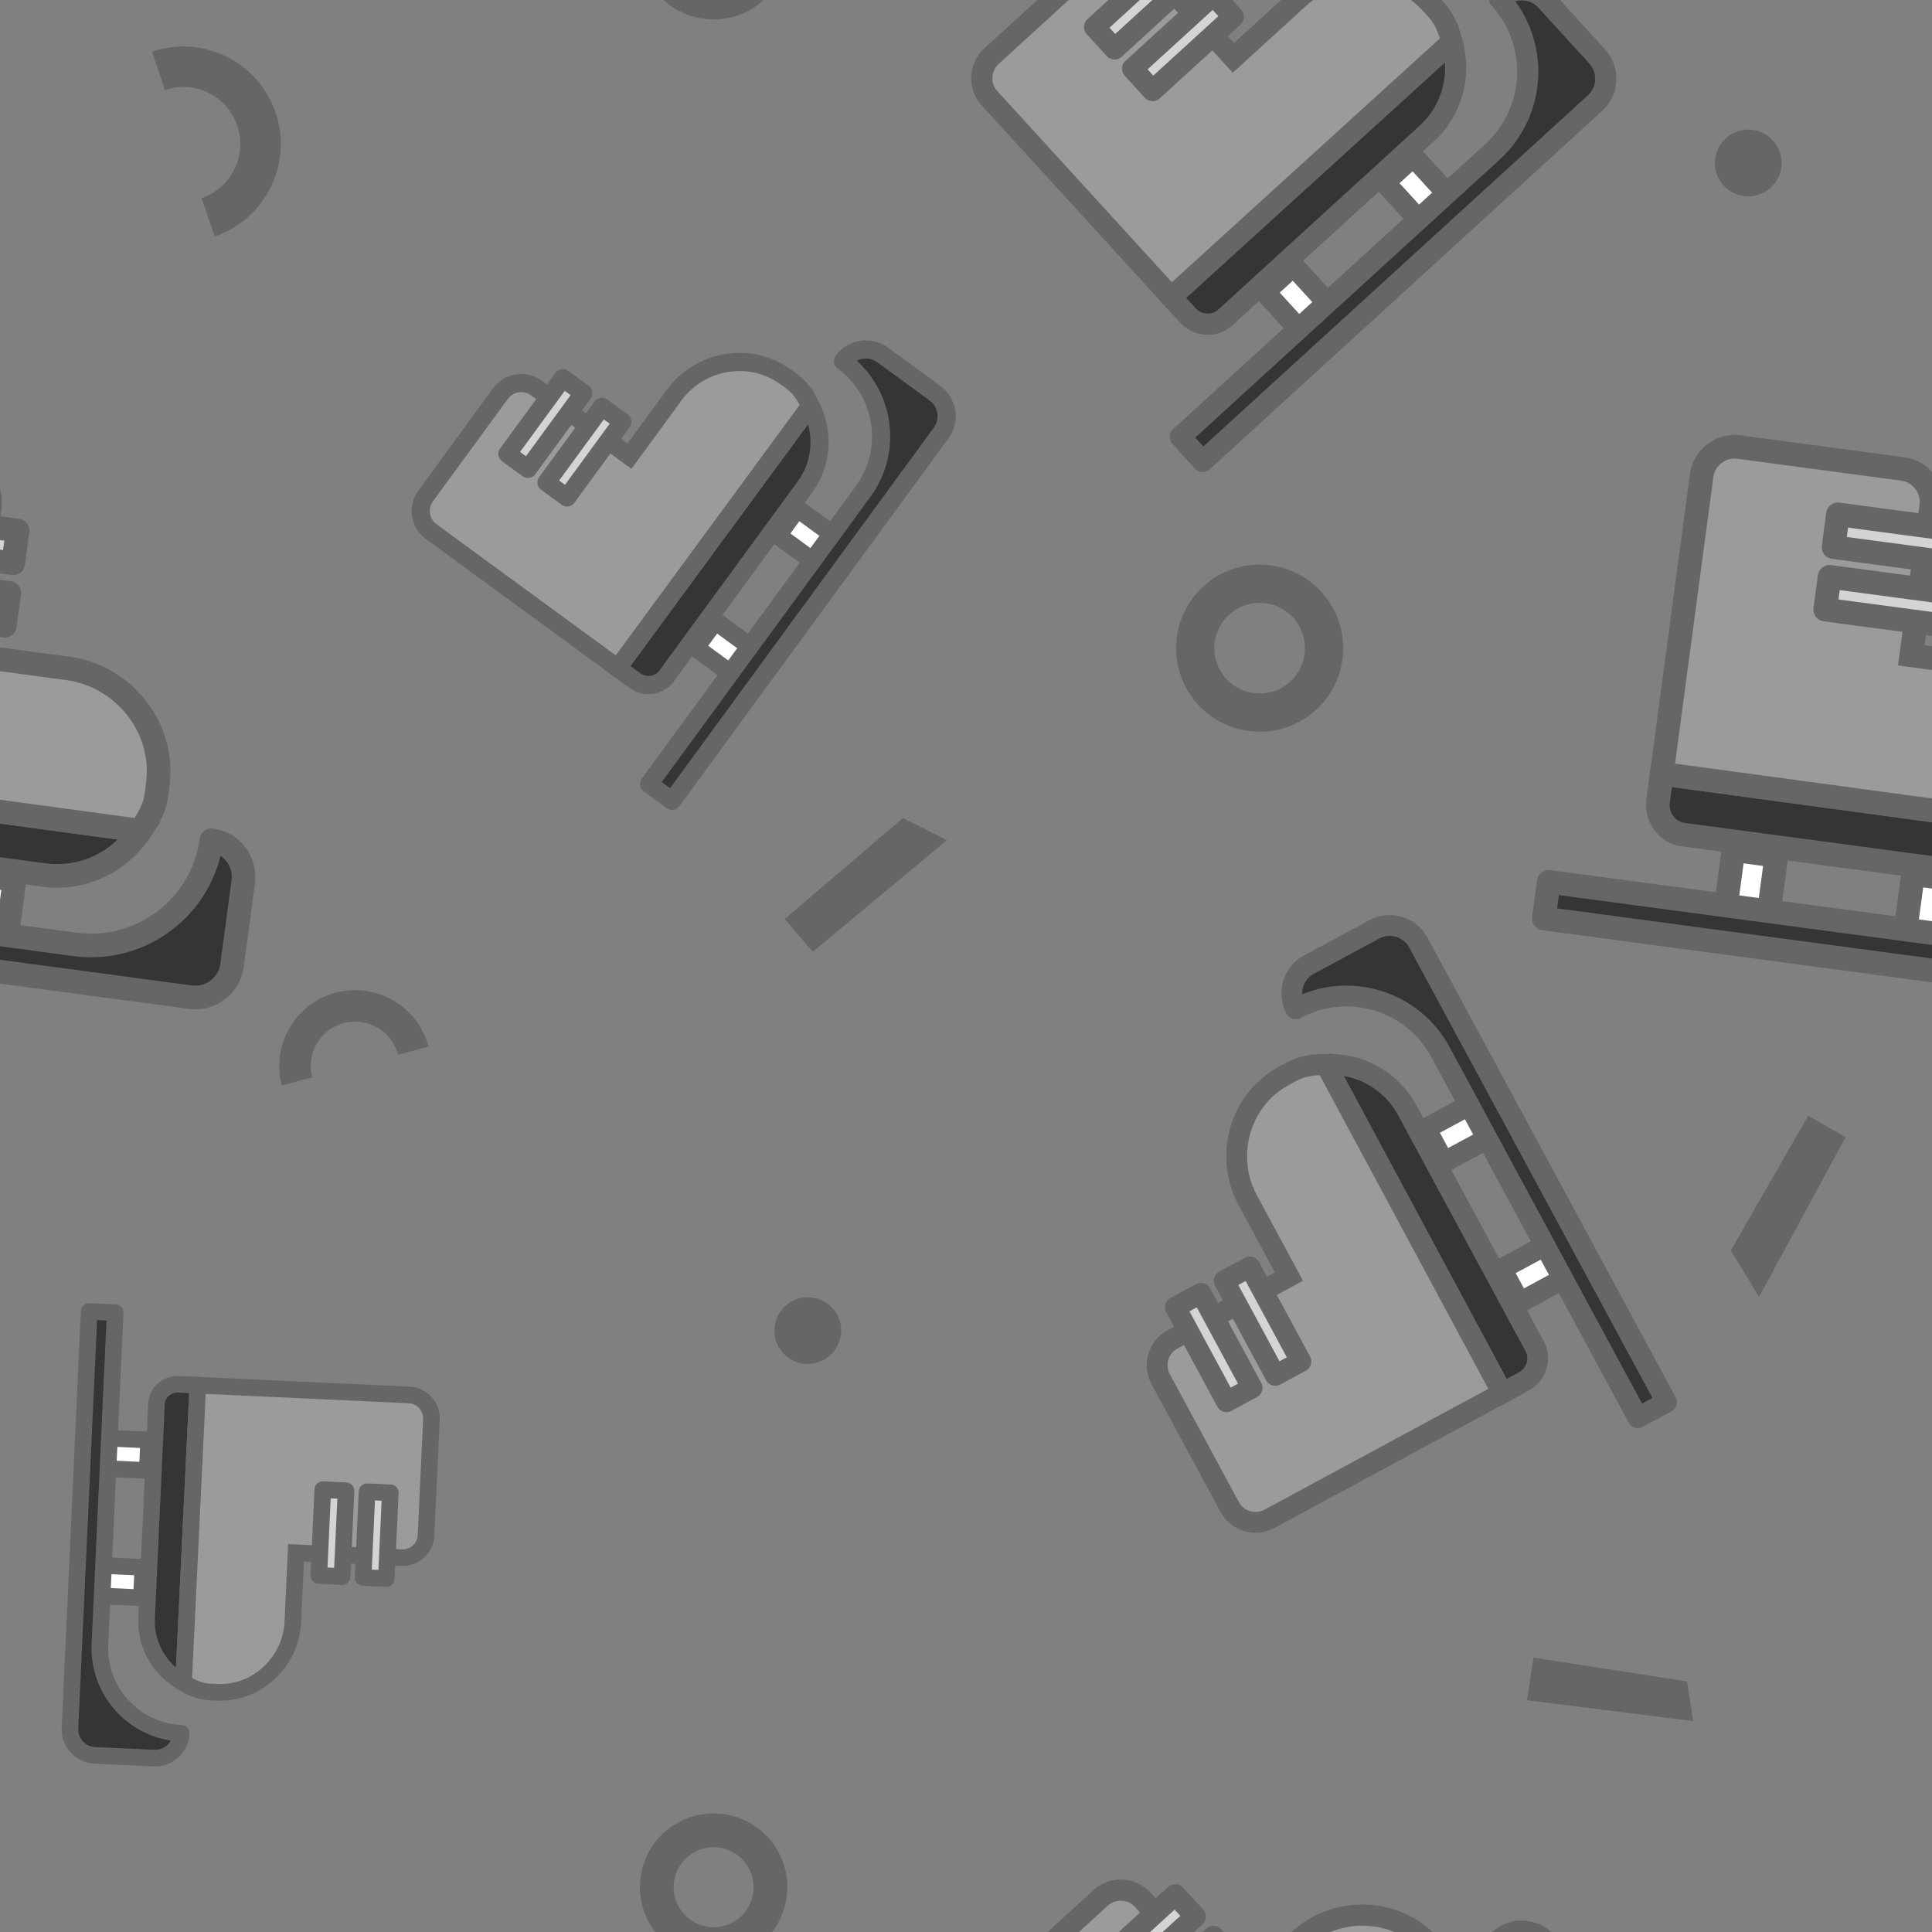 <?xml version="1.0" encoding="utf-8"?><svg xmlns="http://www.w3.org/2000/svg" xmlns:xlink="http://www.w3.org/1999/xlink" width="107" height="107" preserveAspectRatio="xMidYMid" viewBox="0 0 107 107" style="display:block;background-repeat-y:initial;background-repeat-x:initial;animation-play-state:paused" ><rect x="0" y="0" width="107" height="107" fill="#808080" stroke="none"/><g transform="scale(0.42)" data-fill="c2" style="transform:matrix(0.42, 0, 0, 0.42, 0, 0);fill:rgb(102, 102, 102);animation-play-state:paused" ><defs style="animation-play-state:paused" ><g id="id-0.25672383407244137" data-fill="c2" style="fill:rgb(102, 102, 102);animation-play-state:paused" ><g data-fill="c2" style="fill:rgb(102, 102, 102);animation-play-state:paused" ><path d="M22.4,64.6c0,2.1,1.7,3.8,3.7,3.8h9.2h16.6 h12.9c5,0,9.3-2.9,11.4-7.2l-53.8-0.1V64.6z" data-fill="c1" data-stroke="c2" style="stroke-width:3px;stroke-miterlimit:10;stroke:rgb(102, 102, 102);fill:rgb(53, 53, 53);animation-play-state:paused" ></path>
<path d="M64.3,42H51.8V22.9c0-2.3-1.9-4.2-4.2-4.2h-21 c-2.3,0-4.2,1.9-4.2,4.2v38.2l53.8,0.1c1.3-2.7,1.5-3.5,1.4-6.3C77.5,47.7,71.4,42,64.3,42z" data-fill="c3" data-stroke="c2" style="stroke-width:3px;stroke-miterlimit:10;stroke:rgb(102, 102, 102);fill:rgb(155, 155, 155);animation-play-state:paused" ></path>
<rect x="40.2" y="25.5" width="15.5" height="4.2" data-fill="c4" data-stroke="c2" style="stroke-width:3px;stroke-miterlimit:10;stroke-linejoin:round;stroke-linecap:round;stroke:rgb(102, 102, 102);fill:rgb(212, 212, 212);animation-play-state:paused" ></rect>
<rect x="40.2" y="33.5" width="15.5" height="4.2" data-fill="c4" data-stroke="c2" style="stroke-width:3px;stroke-miterlimit:10;stroke-linejoin:round;stroke-linecap:round;stroke:rgb(102, 102, 102);fill:rgb(212, 212, 212);animation-play-state:paused" ></rect></g>
<g data-fill="c2" style="fill:rgb(102, 102, 102);animation-play-state:paused" ><rect x="32.7" y="69.5" width="5.5" height="7.6" data-fill="c5" data-stroke="c2" style="stroke-width:3px;stroke-miterlimit:10;stroke:rgb(102, 102, 102);fill:rgb(255, 255, 255);animation-play-state:paused" ></rect>
<rect x="55.7" y="69.5" width="5.5" height="7.6" data-fill="c5" data-stroke="c2" style="stroke-width:3px;stroke-miterlimit:10;stroke:rgb(102, 102, 102);fill:rgb(255, 255, 255);animation-play-state:paused" ></rect>
<path d=" M85.3,61.2L85.3,61.2c0,8.5-6.9,15.4-15.4,15.4H10v4.7h75.3h0c2.6,0,4.7-2.1,4.7-4.7v0V65.9C90,63.3,87.9,61.2,85.3,61.2L85.3,61.2 z" data-fill="c6" data-stroke="c2" style="stroke-width:3px;stroke-miterlimit:10;stroke-linejoin:round;stroke-linecap:round;stroke:rgb(102, 102, 102);fill:rgb(53, 53, 53);animation-play-state:paused" ></path></g>
</g></defs>


































<g data-idx="0" data-dup="" dx="-128" dy="-128" style="transform-origin:-43.697px -33.235px;animation-timing-function:linear;animation-play-state:paused;animation-name:static-56c65322-d7c0-44de-83e5-00318cff6136;animation-iteration-count:infinite;animation-fill-mode:forwards;animation-duration:20s" ><g transform="translate(-128,-128)" style="transform:matrix(1, 0, 0, 1, -128, -128);animation-play-state:paused" ><polygon fill="#B3B4B4" points="95.261,98.953 73.345,96.2 74.22,90.577 94.461,93.724 " data-fill="c7" style="fill:rgb(102, 102, 102);animation-play-state:paused" ></polygon></g></g>
<g data-idx="0" data-dup="" dx="128" dy="-128" style="transform-origin:212.303px -33.235px;animation-timing-function:linear;animation-play-state:paused;animation-name:static-56c65322-d7c0-44de-83e5-00318cff6136;animation-iteration-count:infinite;animation-fill-mode:forwards;animation-duration:20s" ><g transform="translate(128,-128)" style="transform:matrix(1, 0, 0, 1, 128, -128);animation-play-state:paused" ><polygon fill="#B3B4B4" points="95.261,98.953 73.345,96.2 74.22,90.577 94.461,93.724 " data-fill="c7" style="fill:rgb(102, 102, 102);animation-play-state:paused" ></polygon></g></g>
<g data-idx="1" data-dup="" dx="-128" dy="-128" style="transform-origin:-89.899px 85.472px;animation-timing-function:linear;animation-play-state:paused;animation-name:static-56c65322-d7c0-44de-83e5-00318cff6136;animation-iteration-count:infinite;animation-fill-mode:forwards;animation-duration:20s" ><g transform="translate(-128,-128)" style="transform:matrix(1, 0, 0, 1, -128, -128);animation-play-state:paused" ><path fill="#B3B4B4" d="M38.105,224.49c-0.05,0-0.099,0-0.149-0.001c-2.943-0.039-5.694-1.221-7.748-3.33
	c-4.239-4.352-4.147-11.342,0.205-15.581c2.108-2.054,4.884-3.157,7.833-3.124c2.943,0.039,5.694,1.222,7.748,3.33
	c4.239,4.352,4.147,11.342-0.205,15.58C43.716,223.383,40.992,224.49,38.105,224.49z M38.098,207.494
	c-1.567,0-3.044,0.6-4.169,1.695c-2.361,2.3-2.411,6.092-0.111,8.453c1.114,1.144,2.607,1.785,4.204,1.806
	c1.609,0.014,3.106-0.581,4.25-1.695c2.361-2.3,2.411-6.092,0.112-8.453l0,0c-1.114-1.144-2.607-1.785-4.204-1.806
	C38.152,207.494,38.125,207.494,38.098,207.494z" data-fill="c7" style="fill:rgb(102, 102, 102);animation-play-state:paused" ></path></g></g>
<g data-idx="1" data-dup="" dx="128" dy="-128" style="transform-origin:166.101px 85.472px;animation-timing-function:linear;animation-play-state:paused;animation-name:static-56c65322-d7c0-44de-83e5-00318cff6136;animation-iteration-count:infinite;animation-fill-mode:forwards;animation-duration:20s" ><g transform="translate(128,-128)" style="transform:matrix(1, 0, 0, 1, 128, -128);animation-play-state:paused" ><path fill="#B3B4B4" d="M38.105,224.49c-0.05,0-0.099,0-0.149-0.001c-2.943-0.039-5.694-1.221-7.748-3.33
	c-4.239-4.352-4.147-11.342,0.205-15.581c2.108-2.054,4.884-3.157,7.833-3.124c2.943,0.039,5.694,1.222,7.748,3.33
	c4.239,4.352,4.147,11.342-0.205,15.58C43.716,223.383,40.992,224.49,38.105,224.49z M38.098,207.494
	c-1.567,0-3.044,0.6-4.169,1.695c-2.361,2.3-2.411,6.092-0.111,8.453c1.114,1.144,2.607,1.785,4.204,1.806
	c1.609,0.014,3.106-0.581,4.25-1.695c2.361-2.3,2.411-6.092,0.112-8.453l0,0c-1.114-1.144-2.607-1.785-4.204-1.806
	C38.152,207.494,38.125,207.494,38.098,207.494z" data-fill="c7" style="fill:rgb(102, 102, 102);animation-play-state:paused" ></path></g></g>
<g data-idx="2" data-dup="" dx="-128" dy="-128" style="transform-origin:106.49px -80.499px;animation-timing-function:linear;animation-play-state:paused;animation-name:static-56c65322-d7c0-44de-83e5-00318cff6136;animation-iteration-count:infinite;animation-fill-mode:forwards;animation-duration:20s" ><g transform="translate(-128,-128)" style="transform:matrix(1, 0, 0, 1, -128, -128);animation-play-state:paused" ><ellipse transform="matrix(0.725 -0.689 0.689 0.725 31.783 174.591)" fill="#B3B4B4" cx="234.5" cy="47.5" rx="4.4" ry="4.4" data-fill="c7" style="transform:matrix(0.725, -0.689, 0.689, 0.725, 31.783, 174.591);fill:rgb(102, 102, 102);animation-play-state:paused" ></ellipse></g></g>
<g data-idx="2" data-dup="" dx="128" dy="-128" style="transform-origin:362.49px -80.499px;animation-timing-function:linear;animation-play-state:paused;animation-name:static-56c65322-d7c0-44de-83e5-00318cff6136;animation-iteration-count:infinite;animation-fill-mode:forwards;animation-duration:20s" ><g transform="translate(128,-128)" style="transform:matrix(1, 0, 0, 1, 128, -128);animation-play-state:paused" ><ellipse transform="matrix(0.725 -0.689 0.689 0.725 31.783 174.591)" fill="#B3B4B4" cx="234.5" cy="47.5" rx="4.4" ry="4.4" data-fill="c7" style="transform:matrix(0.725, -0.689, 0.689, 0.725, 31.783, 174.591);fill:rgb(102, 102, 102);animation-play-state:paused" ></ellipse></g></g>
<g data-idx="3" data-dup="" dx="-128" dy="-128" style="transform-origin:28.533px 18.653px;animation-timing-function:linear;animation-play-state:paused;animation-name:static-56c65322-d7c0-44de-83e5-00318cff6136;animation-iteration-count:infinite;animation-fill-mode:forwards;animation-duration:20s" ><g transform="translate(-128,-128)" style="transform:matrix(1, 0, 0, 1, -128, -128);animation-play-state:paused" ><path fill="#B3B4B4" d="M156.299,159.176l-1.714-5.053c3.929-1.333,6.042-5.614,4.709-9.543c-0.645-1.903-1.994-3.442-3.796-4.331
	c-1.803-0.89-3.844-1.024-5.747-0.378l-1.714-5.053c3.254-1.103,6.741-0.874,9.822,0.646c3.08,1.52,5.385,4.149,6.488,7.402
	C166.625,149.582,163.015,156.898,156.299,159.176z" data-fill="c7" style="fill:rgb(102, 102, 102);animation-play-state:paused" ></path></g></g>
<g data-idx="3" data-dup="" dx="128" dy="-128" style="transform-origin:284.533px 18.653px;animation-timing-function:linear;animation-play-state:paused;animation-name:static-56c65322-d7c0-44de-83e5-00318cff6136;animation-iteration-count:infinite;animation-fill-mode:forwards;animation-duration:20s" ><g transform="translate(128,-128)" style="transform:matrix(1, 0, 0, 1, 128, -128);animation-play-state:paused" ><path fill="#B3B4B4" d="M156.299,159.176l-1.714-5.053c3.929-1.333,6.042-5.614,4.709-9.543c-0.645-1.903-1.994-3.442-3.796-4.331
	c-1.803-0.89-3.844-1.024-5.747-0.378l-1.714-5.053c3.254-1.103,6.741-0.874,9.822,0.646c3.08,1.52,5.385,4.149,6.488,7.402
	C166.625,149.582,163.015,156.898,156.299,159.176z" data-fill="c7" style="fill:rgb(102, 102, 102);animation-play-state:paused" ></path></g></g>
<g data-idx="4" data-dup="" dx="-128" dy="-128" style="transform-origin:-25.506px 21.495px;animation-timing-function:linear;animation-play-state:paused;animation-name:static-56c65322-d7c0-44de-83e5-00318cff6136;animation-iteration-count:infinite;animation-fill-mode:forwards;animation-duration:20s" ><g transform="translate(-128,-128)" style="transform:matrix(1, 0, 0, 1, -128, -128);animation-play-state:paused" ><ellipse transform="matrix(0.725 -0.689 0.689 0.725 -74.784 111.724)" fill="#B3B4B4" cx="102.5" cy="149.5" rx="4.4" ry="4.4" data-fill="c7" style="transform:matrix(0.725, -0.689, 0.689, 0.725, -74.784, 111.724);fill:rgb(102, 102, 102);animation-play-state:paused" ></ellipse></g></g>
<g data-idx="4" data-dup="" dx="128" dy="-128" style="transform-origin:230.494px 21.495px;animation-timing-function:linear;animation-play-state:paused;animation-name:static-56c65322-d7c0-44de-83e5-00318cff6136;animation-iteration-count:infinite;animation-fill-mode:forwards;animation-duration:20s" ><g transform="translate(128,-128)" style="transform:matrix(1, 0, 0, 1, 128, -128);animation-play-state:paused" ><ellipse transform="matrix(0.725 -0.689 0.689 0.725 -74.784 111.724)" fill="#B3B4B4" cx="102.5" cy="149.5" rx="4.4" ry="4.4" data-fill="c7" style="transform:matrix(0.725, -0.689, 0.689, 0.725, -74.784, 111.724);fill:rgb(102, 102, 102);animation-play-state:paused" ></ellipse></g></g>
<g data-idx="5" data-dup="" dx="-128" dy="-128" style="transform-origin:114.171px 116.691px;animation-timing-function:linear;animation-play-state:paused;animation-name:static-56c65322-d7c0-44de-83e5-00318cff6136;animation-iteration-count:infinite;animation-fill-mode:forwards;animation-duration:20s" ><g transform="translate(-128,-128)" style="transform:matrix(1, 0, 0, 1, -128, -128);animation-play-state:paused" ><polygon fill="#B3B4B4" points="231.486,249.178 247.065,235.877 252.857,238.786 235.18,253.505 " data-fill="c7" style="fill:rgb(102, 102, 102);animation-play-state:paused" ></polygon></g></g>
<g data-idx="5" data-dup="" dx="128" dy="-128" style="transform-origin:370.172px 116.691px;animation-timing-function:linear;animation-play-state:paused;animation-name:static-56c65322-d7c0-44de-83e5-00318cff6136;animation-iteration-count:infinite;animation-fill-mode:forwards;animation-duration:20s" ><g transform="translate(128,-128)" style="transform:matrix(1, 0, 0, 1, 128, -128);animation-play-state:paused" ><polygon fill="#B3B4B4" points="231.486,249.178 247.065,235.877 252.857,238.786 235.18,253.505 " data-fill="c7" style="fill:rgb(102, 102, 102);animation-play-state:paused" ></polygon></g></g>
<g data-idx="6" data-dup="" dx="-128" dy="-128" style="transform-origin:-20.197px -96.931px;animation-timing-function:linear;animation-play-state:paused;animation-name:static-56c65322-d7c0-44de-83e5-00318cff6136;animation-iteration-count:infinite;animation-fill-mode:forwards;animation-duration:20s" ><g transform="translate(-128,-128)" style="transform:matrix(1, 0, 0, 1, -128, -128);animation-play-state:paused" ><polygon fill="#B3B4B4" points="115.367,21.954 103.961,43.014 100.239,36.891 110.431,19.123 " data-fill="c7" style="fill:rgb(102, 102, 102);animation-play-state:paused" ></polygon></g></g>
<g data-idx="6" data-dup="" dx="128" dy="-128" style="transform-origin:235.803px -96.931px;animation-timing-function:linear;animation-play-state:paused;animation-name:static-56c65322-d7c0-44de-83e5-00318cff6136;animation-iteration-count:infinite;animation-fill-mode:forwards;animation-duration:20s" ><g transform="translate(128,-128)" style="transform:matrix(1, 0, 0, 1, 128, -128);animation-play-state:paused" ><polygon fill="#B3B4B4" points="115.367,21.954 103.961,43.014 100.239,36.891 110.431,19.123 " data-fill="c7" style="fill:rgb(102, 102, 102);animation-play-state:paused" ></polygon></g></g>
<g data-idx="7" data-dup="" dx="-128" dy="-128" style="transform-origin:94.1px -7.15px;animation-timing-function:linear;animation-play-state:paused;animation-name:static-56c65322-d7c0-44de-83e5-00318cff6136;animation-iteration-count:infinite;animation-fill-mode:forwards;animation-duration:20s" ><g transform="translate(-128,-128)" style="transform:matrix(1, 0, 0, 1, -128, -128);animation-play-state:paused" ><path fill="#B3B4B4" d="M222.104,130.57c-0.044,0-0.088,0-0.132-0.001c-2.596-0.034-5.024-1.077-6.835-2.937
	c-3.74-3.84-3.659-10.006,0.181-13.746c1.86-1.812,4.308-2.785,6.91-2.756c2.596,0.034,5.024,1.078,6.835,2.938
	c3.74,3.839,3.659,10.006-0.181,13.745C227.054,129.594,224.651,130.57,222.104,130.57z M222.099,115.576
	c-1.382,0-2.686,0.53-3.678,1.496c-2.083,2.029-2.127,5.374-0.098,7.458c0.983,1.009,2.3,1.575,3.708,1.594
	c1.42,0.013,2.74-0.512,3.749-1.495c2.083-2.029,2.127-5.374,0.098-7.457l0,0c-0.983-1.009-2.3-1.575-3.708-1.594
	C222.146,115.576,222.122,115.576,222.099,115.576z" data-fill="c7" style="fill:rgb(102, 102, 102);animation-play-state:paused" ></path></g></g>
<g data-idx="7" data-dup="" dx="128" dy="-128" style="transform-origin:350.1px -7.15px;animation-timing-function:linear;animation-play-state:paused;animation-name:static-56c65322-d7c0-44de-83e5-00318cff6136;animation-iteration-count:infinite;animation-fill-mode:forwards;animation-duration:20s" ><g transform="translate(128,-128)" style="transform:matrix(1, 0, 0, 1, 128, -128);animation-play-state:paused" ><path fill="#B3B4B4" d="M222.104,130.57c-0.044,0-0.088,0-0.132-0.001c-2.596-0.034-5.024-1.077-6.835-2.937
	c-3.74-3.84-3.659-10.006,0.181-13.746c1.86-1.812,4.308-2.785,6.91-2.756c2.596,0.034,5.024,1.078,6.835,2.938
	c3.74,3.839,3.659,10.006-0.181,13.745C227.054,129.594,224.651,130.57,222.104,130.57z M222.099,115.576
	c-1.382,0-2.686,0.53-3.678,1.496c-2.083,2.029-2.127,5.374-0.098,7.458c0.983,1.009,2.3,1.575,3.708,1.594
	c1.42,0.013,2.74-0.512,3.749-1.495c2.083-2.029,2.127-5.374,0.098-7.457l0,0c-0.983-1.009-2.3-1.575-3.708-1.594
	C222.146,115.576,222.122,115.576,222.099,115.576z" data-fill="c7" style="fill:rgb(102, 102, 102);animation-play-state:paused" ></path></g></g>
<g data-idx="8" data-dup="" dx="-128" dy="-128" style="transform-origin:46.665px -119.158px;animation-timing-function:linear;animation-play-state:paused;animation-name:static-56c65322-d7c0-44de-83e5-00318cff6136;animation-iteration-count:infinite;animation-fill-mode:forwards;animation-duration:20s" ><g transform="translate(-128,-128)" style="transform:matrix(1, 0, 0, 1, -128, -128);animation-play-state:paused" ><path fill="#B3B4B4" d="M184.509,10.022l-4.015,1.058c-0.822-3.122-4.032-4.993-7.154-4.17c-1.512,0.398-2.779,1.362-3.567,2.713
	c-0.788,1.352-1.003,2.929-0.603,4.44l-4.015,1.058c-0.681-2.585-0.315-5.28,1.031-7.589c1.346-2.309,3.511-3.956,6.096-4.637
	C177.619,1.489,183.103,4.687,184.509,10.022z" data-fill="c7" style="fill:rgb(102, 102, 102);animation-play-state:paused" ></path></g></g>
<g data-idx="8" data-dup="" dx="128" dy="-128" style="transform-origin:302.665px -119.158px;animation-timing-function:linear;animation-play-state:paused;animation-name:static-56c65322-d7c0-44de-83e5-00318cff6136;animation-iteration-count:infinite;animation-fill-mode:forwards;animation-duration:20s" ><g transform="translate(128,-128)" style="transform:matrix(1, 0, 0, 1, 128, -128);animation-play-state:paused" ><path fill="#B3B4B4" d="M184.509,10.022l-4.015,1.058c-0.822-3.122-4.032-4.993-7.154-4.17c-1.512,0.398-2.779,1.362-3.567,2.713
	c-0.788,1.352-1.003,2.929-0.603,4.44l-4.015,1.058c-0.681-2.585-0.315-5.28,1.031-7.589c1.346-2.309,3.511-3.956,6.096-4.637
	C177.619,1.489,183.103,4.687,184.509,10.022z" data-fill="c7" style="fill:rgb(102, 102, 102);animation-play-state:paused" ></path></g></g>
<g data-idx="9" data-dup="" dx="-128" dy="-128" style="transform-origin:-6.924px 94.399px;animation-timing-function:linear;animation-play-state:paused;animation-name:static-56c65322-d7c0-44de-83e5-00318cff6136;animation-iteration-count:infinite;animation-fill-mode:forwards;animation-duration:20s" ><g transform="translate(-128,-128)" style="transform:matrix(1, 0, 0, 1, -128, -128);animation-play-state:paused" ><g transform="matrix(0.991 0.133 -0.133 0.991 30.542 -14.083) translate(121.067,222.398) scale(0.679)" data-fill="c2" style="transform:matrix(0.673, 0.09, -0.09, 0.673, 121.076, 222.399);fill:rgb(102, 102, 102);animation-play-state:paused" ><g data-icon="" transform="scale(1.53)" data-fill="c2" style="transform:matrix(1.53, 0, 0, 1.53, 0, 0);fill:rgb(102, 102, 102);animation-play-state:paused" ><use xlink:href="#id-0.25672383407244137" x="-50" y="-50" data-fill="c2" style="fill:rgb(102, 102, 102);animation-play-state:paused" ></use></g></g></g></g>
<g data-idx="9" data-dup="" dx="128" dy="-128" style="transform-origin:249.076px 94.399px;animation-timing-function:linear;animation-play-state:paused;animation-name:static-56c65322-d7c0-44de-83e5-00318cff6136;animation-iteration-count:infinite;animation-fill-mode:forwards;animation-duration:20s" ><g transform="translate(128,-128)" style="transform:matrix(1, 0, 0, 1, 128, -128);animation-play-state:paused" ><g transform="matrix(0.991 0.133 -0.133 0.991 30.542 -14.083) translate(121.067,222.398) scale(0.679)" data-fill="c2" style="transform:matrix(0.673, 0.09, -0.09, 0.673, 121.076, 222.399);fill:rgb(102, 102, 102);animation-play-state:paused" ><g data-icon="" transform="scale(1.53)" data-fill="c2" style="transform:matrix(1.53, 0, 0, 1.53, 0, 0);fill:rgb(102, 102, 102);animation-play-state:paused" ><use xlink:href="#id-0.25672383407244137" x="-50" y="-50" data-fill="c2" style="fill:rgb(102, 102, 102);animation-play-state:paused" ></use></g></g></g></g>
<g data-idx="10" data-dup="" dx="-128" dy="-128" style="transform-origin:33.257px -52.826px;animation-timing-function:linear;animation-play-state:paused;animation-name:static-56c65322-d7c0-44de-83e5-00318cff6136;animation-iteration-count:infinite;animation-fill-mode:forwards;animation-duration:20s" ><g transform="translate(-128,-128)" style="transform:matrix(1, 0, 0, 1, -128, -128);animation-play-state:paused" ><g transform="matrix(-0.046 0.999 -0.999 -0.046 243.707 -82.505) translate(161.268,75.171) scale(0.477)" data-fill="c2" style="transform:matrix(-0.022, 0.477, -0.477, -0.022, 161.257, 75.174);fill:rgb(102, 102, 102);animation-play-state:paused" ><g data-icon="" transform="scale(1.53)" data-fill="c2" style="transform:matrix(1.53, 0, 0, 1.53, 0, 0);fill:rgb(102, 102, 102);animation-play-state:paused" ><use xlink:href="#id-0.25672383407244137" x="-50" y="-50" data-fill="c2" style="fill:rgb(102, 102, 102);animation-play-state:paused" ></use></g></g></g></g>
<g data-idx="10" data-dup="" dx="128" dy="-128" style="transform-origin:289.257px -52.826px;animation-timing-function:linear;animation-play-state:paused;animation-name:static-56c65322-d7c0-44de-83e5-00318cff6136;animation-iteration-count:infinite;animation-fill-mode:forwards;animation-duration:20s" ><g transform="translate(128,-128)" style="transform:matrix(1, 0, 0, 1, 128, -128);animation-play-state:paused" ><g transform="matrix(-0.046 0.999 -0.999 -0.046 243.707 -82.505) translate(161.268,75.171) scale(0.477)" data-fill="c2" style="transform:matrix(-0.022, 0.477, -0.477, -0.022, 161.257, 75.174);fill:rgb(102, 102, 102);animation-play-state:paused" ><g data-icon="" transform="scale(1.53)" data-fill="c2" style="transform:matrix(1.53, 0, 0, 1.53, 0, 0);fill:rgb(102, 102, 102);animation-play-state:paused" ><use xlink:href="#id-0.25672383407244137" x="-50" y="-50" data-fill="c2" style="fill:rgb(102, 102, 102);animation-play-state:paused" ></use></g></g></g></g>
<g data-idx="11" data-dup="" dx="-128" dy="-128" style="transform-origin:87.308px 65.082px;animation-timing-function:linear;animation-play-state:paused;animation-name:static-56c65322-d7c0-44de-83e5-00318cff6136;animation-iteration-count:infinite;animation-fill-mode:forwards;animation-duration:20s" ><g transform="translate(-128,-128)" style="transform:matrix(1, 0, 0, 1, -128, -128);animation-play-state:paused" ><g transform="matrix(0.591 -0.807 0.807 0.591 -67.658 252.831) translate(215.293,193.082) scale(0.521)" data-fill="c2" style="transform:matrix(0.308, -0.421, 0.421, 0.308, 215.308, 193.082);fill:rgb(102, 102, 102);animation-play-state:paused" ><g data-icon="" transform="scale(1.53)" data-fill="c2" style="transform:matrix(1.53, 0, 0, 1.53, 0, 0);fill:rgb(102, 102, 102);animation-play-state:paused" ><use xlink:href="#id-0.25672383407244137" x="-50" y="-50" data-fill="c2" style="fill:rgb(102, 102, 102);animation-play-state:paused" ></use></g></g></g></g>
<g data-idx="11" data-dup="" dx="128" dy="-128" style="transform-origin:343.308px 65.082px;animation-timing-function:linear;animation-play-state:paused;animation-name:static-56c65322-d7c0-44de-83e5-00318cff6136;animation-iteration-count:infinite;animation-fill-mode:forwards;animation-duration:20s" ><g transform="translate(128,-128)" style="transform:matrix(1, 0, 0, 1, 128, -128);animation-play-state:paused" ><g transform="matrix(0.591 -0.807 0.807 0.591 -67.658 252.831) translate(215.293,193.082) scale(0.521)" data-fill="c2" style="transform:matrix(0.308, -0.421, 0.421, 0.308, 215.308, 193.082);fill:rgb(102, 102, 102);animation-play-state:paused" ><g data-icon="" transform="scale(1.53)" data-fill="c2" style="transform:matrix(1.53, 0, 0, 1.53, 0, 0);fill:rgb(102, 102, 102);animation-play-state:paused" ><use xlink:href="#id-0.25672383407244137" x="-50" y="-50" data-fill="c2" style="fill:rgb(102, 102, 102);animation-play-state:paused" ></use></g></g></g></g>
<g data-idx="12" data-dup="b" dx="-128" dy="-128" style="transform-origin:-78.815px -89.696px;animation-timing-function:linear;animation-play-state:paused;animation-name:static-56c65322-d7c0-44de-83e5-00318cff6136;animation-iteration-count:infinite;animation-fill-mode:forwards;animation-duration:20s" ><g transform="translate(-128,-128)" style="transform:matrix(1, 0, 0, 1, -128, -128);animation-play-state:paused" ><g transform="matrix(-0.475 -0.88 0.88 -0.475 38.828 99.785) translate(49.185,38.308) scale(0.598)" data-fill="c2" style="transform:matrix(-0.284, -0.526, 0.526, -0.284, 49.185, 38.304);fill:rgb(102, 102, 102);animation-play-state:paused" ><g data-icon="" transform="scale(1.53)" data-fill="c2" style="transform:matrix(1.53, 0, 0, 1.53, 0, 0);fill:rgb(102, 102, 102);animation-play-state:paused" ><use xlink:href="#id-0.25672383407244137" x="-50" y="-50" data-fill="c2" style="fill:rgb(102, 102, 102);animation-play-state:paused" ></use></g></g></g></g>
<g data-idx="12" data-dup="b" dx="128" dy="-128" style="transform-origin:177.185px -89.696px;animation-timing-function:linear;animation-play-state:paused;animation-name:static-56c65322-d7c0-44de-83e5-00318cff6136;animation-iteration-count:infinite;animation-fill-mode:forwards;animation-duration:20s" ><g transform="translate(128,-128)" style="transform:matrix(1, 0, 0, 1, 128, -128);animation-play-state:paused" ><g transform="matrix(-0.475 -0.88 0.88 -0.475 38.828 99.785) translate(49.185,38.308) scale(0.598)" data-fill="c2" style="transform:matrix(-0.284, -0.526, 0.526, -0.284, 49.185, 38.304);fill:rgb(102, 102, 102);animation-play-state:paused" ><g data-icon="" transform="scale(1.53)" data-fill="c2" style="transform:matrix(1.53, 0, 0, 1.53, 0, 0);fill:rgb(102, 102, 102);animation-play-state:paused" ><use xlink:href="#id-0.25672383407244137" x="-50" y="-50" data-fill="c2" style="fill:rgb(102, 102, 102);animation-play-state:paused" ></use></g></g></g></g>
<g data-idx="13" data-dup="r" dx="-128" dy="-128" style="transform-origin:-89.567px 14.247px;animation-timing-function:linear;animation-play-state:paused;animation-name:static-56c65322-d7c0-44de-83e5-00318cff6136;animation-iteration-count:infinite;animation-fill-mode:forwards;animation-duration:20s" ><g transform="translate(-128,-128)" style="transform:matrix(1, 0, 0, 1, -128, -128);animation-play-state:paused" ><g transform="matrix(0.738 -0.675 0.675 0.738 -85.907 63.188) translate(38.434,142.243) scale(0.608)" data-fill="c2" style="transform:matrix(0.449, -0.41, 0.41, 0.449, 38.433, 142.247);fill:rgb(102, 102, 102);animation-play-state:paused" ><g data-icon="" transform="scale(1.53)" data-fill="c2" style="transform:matrix(1.53, 0, 0, 1.53, 0, 0);fill:rgb(102, 102, 102);animation-play-state:paused" ><use xlink:href="#id-0.25672383407244137" x="-50" y="-50" data-fill="c2" style="fill:rgb(102, 102, 102);animation-play-state:paused" ></use></g></g></g></g>
<g data-idx="13" data-dup="r" dx="128" dy="-128" style="transform-origin:166.433px 14.247px;animation-timing-function:linear;animation-play-state:paused;animation-name:static-56c65322-d7c0-44de-83e5-00318cff6136;animation-iteration-count:infinite;animation-fill-mode:forwards;animation-duration:20s" ><g transform="translate(128,-128)" style="transform:matrix(1, 0, 0, 1, 128, -128);animation-play-state:paused" ><g transform="matrix(0.738 -0.675 0.675 0.738 -85.907 63.188) translate(38.434,142.243) scale(0.608)" data-fill="c2" style="transform:matrix(0.449, -0.41, 0.41, 0.449, 38.433, 142.247);fill:rgb(102, 102, 102);animation-play-state:paused" ><g data-icon="" transform="scale(1.53)" data-fill="c2" style="transform:matrix(1.53, 0, 0, 1.53, 0, 0);fill:rgb(102, 102, 102);animation-play-state:paused" ><use xlink:href="#id-0.25672383407244137" x="-50" y="-50" data-fill="c2" style="fill:rgb(102, 102, 102);animation-play-state:paused" ></use></g></g></g></g>
<g data-idx="0" data-dup="" dx="-128" dy="128" style="transform-origin:-43.697px 222.765px;animation-timing-function:linear;animation-play-state:paused;animation-name:static-56c65322-d7c0-44de-83e5-00318cff6136;animation-iteration-count:infinite;animation-fill-mode:forwards;animation-duration:20s" ><g transform="translate(-128,128)" style="transform:matrix(1, 0, 0, 1, -128, 128);animation-play-state:paused" ><polygon fill="#B3B4B4" points="95.261,98.953 73.345,96.2 74.22,90.577 94.461,93.724 " data-fill="c7" style="fill:rgb(102, 102, 102);animation-play-state:paused" ></polygon></g></g>
<g data-idx="0" data-dup="" dx="128" dy="128" style="transform-origin:212.303px 222.765px;animation-timing-function:linear;animation-play-state:paused;animation-name:static-56c65322-d7c0-44de-83e5-00318cff6136;animation-iteration-count:infinite;animation-fill-mode:forwards;animation-duration:20s" ><g transform="translate(128,128)" style="transform:matrix(1, 0, 0, 1, 128, 128);animation-play-state:paused" ><polygon fill="#B3B4B4" points="95.261,98.953 73.345,96.2 74.22,90.577 94.461,93.724 " data-fill="c7" style="fill:rgb(102, 102, 102);animation-play-state:paused" ></polygon></g></g>
<g data-idx="1" data-dup="" dx="-128" dy="128" style="transform-origin:-89.899px 341.472px;animation-timing-function:linear;animation-play-state:paused;animation-name:static-56c65322-d7c0-44de-83e5-00318cff6136;animation-iteration-count:infinite;animation-fill-mode:forwards;animation-duration:20s" ><g transform="translate(-128,128)" style="transform:matrix(1, 0, 0, 1, -128, 128);animation-play-state:paused" ><path fill="#B3B4B4" d="M38.105,224.49c-0.05,0-0.099,0-0.149-0.001c-2.943-0.039-5.694-1.221-7.748-3.33
	c-4.239-4.352-4.147-11.342,0.205-15.581c2.108-2.054,4.884-3.157,7.833-3.124c2.943,0.039,5.694,1.222,7.748,3.33
	c4.239,4.352,4.147,11.342-0.205,15.58C43.716,223.383,40.992,224.49,38.105,224.49z M38.098,207.494
	c-1.567,0-3.044,0.6-4.169,1.695c-2.361,2.3-2.411,6.092-0.111,8.453c1.114,1.144,2.607,1.785,4.204,1.806
	c1.609,0.014,3.106-0.581,4.25-1.695c2.361-2.3,2.411-6.092,0.112-8.453l0,0c-1.114-1.144-2.607-1.785-4.204-1.806
	C38.152,207.494,38.125,207.494,38.098,207.494z" data-fill="c7" style="fill:rgb(102, 102, 102);animation-play-state:paused" ></path></g></g>
<g data-idx="1" data-dup="" dx="128" dy="128" style="transform-origin:166.101px 341.472px;animation-timing-function:linear;animation-play-state:paused;animation-name:static-56c65322-d7c0-44de-83e5-00318cff6136;animation-iteration-count:infinite;animation-fill-mode:forwards;animation-duration:20s" ><g transform="translate(128,128)" style="transform:matrix(1, 0, 0, 1, 128, 128);animation-play-state:paused" ><path fill="#B3B4B4" d="M38.105,224.49c-0.05,0-0.099,0-0.149-0.001c-2.943-0.039-5.694-1.221-7.748-3.33
	c-4.239-4.352-4.147-11.342,0.205-15.581c2.108-2.054,4.884-3.157,7.833-3.124c2.943,0.039,5.694,1.222,7.748,3.33
	c4.239,4.352,4.147,11.342-0.205,15.58C43.716,223.383,40.992,224.49,38.105,224.49z M38.098,207.494
	c-1.567,0-3.044,0.6-4.169,1.695c-2.361,2.3-2.411,6.092-0.111,8.453c1.114,1.144,2.607,1.785,4.204,1.806
	c1.609,0.014,3.106-0.581,4.25-1.695c2.361-2.3,2.411-6.092,0.112-8.453l0,0c-1.114-1.144-2.607-1.785-4.204-1.806
	C38.152,207.494,38.125,207.494,38.098,207.494z" data-fill="c7" style="fill:rgb(102, 102, 102);animation-play-state:paused" ></path></g></g>
<g data-idx="2" data-dup="" dx="-128" dy="128" style="transform-origin:106.49px 175.501px;animation-timing-function:linear;animation-play-state:paused;animation-name:static-56c65322-d7c0-44de-83e5-00318cff6136;animation-iteration-count:infinite;animation-fill-mode:forwards;animation-duration:20s" ><g transform="translate(-128,128)" style="transform:matrix(1, 0, 0, 1, -128, 128);animation-play-state:paused" ><ellipse transform="matrix(0.725 -0.689 0.689 0.725 31.783 174.591)" fill="#B3B4B4" cx="234.5" cy="47.5" rx="4.4" ry="4.4" data-fill="c7" style="transform:matrix(0.725, -0.689, 0.689, 0.725, 31.783, 174.591);fill:rgb(102, 102, 102);animation-play-state:paused" ></ellipse></g></g>
<g data-idx="2" data-dup="" dx="128" dy="128" style="transform-origin:362.49px 175.501px;animation-timing-function:linear;animation-play-state:paused;animation-name:static-56c65322-d7c0-44de-83e5-00318cff6136;animation-iteration-count:infinite;animation-fill-mode:forwards;animation-duration:20s" ><g transform="translate(128,128)" style="transform:matrix(1, 0, 0, 1, 128, 128);animation-play-state:paused" ><ellipse transform="matrix(0.725 -0.689 0.689 0.725 31.783 174.591)" fill="#B3B4B4" cx="234.5" cy="47.5" rx="4.4" ry="4.4" data-fill="c7" style="transform:matrix(0.725, -0.689, 0.689, 0.725, 31.783, 174.591);fill:rgb(102, 102, 102);animation-play-state:paused" ></ellipse></g></g>
<g data-idx="3" data-dup="" dx="-128" dy="128" style="transform-origin:28.533px 274.653px;animation-timing-function:linear;animation-play-state:paused;animation-name:static-56c65322-d7c0-44de-83e5-00318cff6136;animation-iteration-count:infinite;animation-fill-mode:forwards;animation-duration:20s" ><g transform="translate(-128,128)" style="transform:matrix(1, 0, 0, 1, -128, 128);animation-play-state:paused" ><path fill="#B3B4B4" d="M156.299,159.176l-1.714-5.053c3.929-1.333,6.042-5.614,4.709-9.543c-0.645-1.903-1.994-3.442-3.796-4.331
	c-1.803-0.89-3.844-1.024-5.747-0.378l-1.714-5.053c3.254-1.103,6.741-0.874,9.822,0.646c3.08,1.52,5.385,4.149,6.488,7.402
	C166.625,149.582,163.015,156.898,156.299,159.176z" data-fill="c7" style="fill:rgb(102, 102, 102);animation-play-state:paused" ></path></g></g>
<g data-idx="3" data-dup="" dx="128" dy="128" style="transform-origin:284.533px 274.653px;animation-timing-function:linear;animation-play-state:paused;animation-name:static-56c65322-d7c0-44de-83e5-00318cff6136;animation-iteration-count:infinite;animation-fill-mode:forwards;animation-duration:20s" ><g transform="translate(128,128)" style="transform:matrix(1, 0, 0, 1, 128, 128);animation-play-state:paused" ><path fill="#B3B4B4" d="M156.299,159.176l-1.714-5.053c3.929-1.333,6.042-5.614,4.709-9.543c-0.645-1.903-1.994-3.442-3.796-4.331
	c-1.803-0.89-3.844-1.024-5.747-0.378l-1.714-5.053c3.254-1.103,6.741-0.874,9.822,0.646c3.08,1.52,5.385,4.149,6.488,7.402
	C166.625,149.582,163.015,156.898,156.299,159.176z" data-fill="c7" style="fill:rgb(102, 102, 102);animation-play-state:paused" ></path></g></g>
<g data-idx="4" data-dup="" dx="-128" dy="128" style="transform-origin:-25.506px 277.495px;animation-timing-function:linear;animation-play-state:paused;animation-name:static-56c65322-d7c0-44de-83e5-00318cff6136;animation-iteration-count:infinite;animation-fill-mode:forwards;animation-duration:20s" ><g transform="translate(-128,128)" style="transform:matrix(1, 0, 0, 1, -128, 128);animation-play-state:paused" ><ellipse transform="matrix(0.725 -0.689 0.689 0.725 -74.784 111.724)" fill="#B3B4B4" cx="102.5" cy="149.5" rx="4.4" ry="4.4" data-fill="c7" style="transform:matrix(0.725, -0.689, 0.689, 0.725, -74.784, 111.724);fill:rgb(102, 102, 102);animation-play-state:paused" ></ellipse></g></g>
<g data-idx="4" data-dup="" dx="128" dy="128" style="transform-origin:230.494px 277.495px;animation-timing-function:linear;animation-play-state:paused;animation-name:static-56c65322-d7c0-44de-83e5-00318cff6136;animation-iteration-count:infinite;animation-fill-mode:forwards;animation-duration:20s" ><g transform="translate(128,128)" style="transform:matrix(1, 0, 0, 1, 128, 128);animation-play-state:paused" ><ellipse transform="matrix(0.725 -0.689 0.689 0.725 -74.784 111.724)" fill="#B3B4B4" cx="102.5" cy="149.5" rx="4.4" ry="4.4" data-fill="c7" style="transform:matrix(0.725, -0.689, 0.689, 0.725, -74.784, 111.724);fill:rgb(102, 102, 102);animation-play-state:paused" ></ellipse></g></g>
<g data-idx="5" data-dup="" dx="-128" dy="128" style="transform-origin:114.171px 372.691px;animation-timing-function:linear;animation-play-state:paused;animation-name:static-56c65322-d7c0-44de-83e5-00318cff6136;animation-iteration-count:infinite;animation-fill-mode:forwards;animation-duration:20s" ><g transform="translate(-128,128)" style="transform:matrix(1, 0, 0, 1, -128, 128);animation-play-state:paused" ><polygon fill="#B3B4B4" points="231.486,249.178 247.065,235.877 252.857,238.786 235.18,253.505 " data-fill="c7" style="fill:rgb(102, 102, 102);animation-play-state:paused" ></polygon></g></g>
<g data-idx="5" data-dup="" dx="128" dy="128" style="transform-origin:370.172px 372.691px;animation-timing-function:linear;animation-play-state:paused;animation-name:static-56c65322-d7c0-44de-83e5-00318cff6136;animation-iteration-count:infinite;animation-fill-mode:forwards;animation-duration:20s" ><g transform="translate(128,128)" style="transform:matrix(1, 0, 0, 1, 128, 128);animation-play-state:paused" ><polygon fill="#B3B4B4" points="231.486,249.178 247.065,235.877 252.857,238.786 235.18,253.505 " data-fill="c7" style="fill:rgb(102, 102, 102);animation-play-state:paused" ></polygon></g></g>
<g data-idx="6" data-dup="" dx="-128" dy="128" style="transform-origin:-20.197px 159.068px;animation-timing-function:linear;animation-play-state:paused;animation-name:static-56c65322-d7c0-44de-83e5-00318cff6136;animation-iteration-count:infinite;animation-fill-mode:forwards;animation-duration:20s" ><g transform="translate(-128,128)" style="transform:matrix(1, 0, 0, 1, -128, 128);animation-play-state:paused" ><polygon fill="#B3B4B4" points="115.367,21.954 103.961,43.014 100.239,36.891 110.431,19.123 " data-fill="c7" style="fill:rgb(102, 102, 102);animation-play-state:paused" ></polygon></g></g>
<g data-idx="6" data-dup="" dx="128" dy="128" style="transform-origin:235.803px 159.068px;animation-timing-function:linear;animation-play-state:paused;animation-name:static-56c65322-d7c0-44de-83e5-00318cff6136;animation-iteration-count:infinite;animation-fill-mode:forwards;animation-duration:20s" ><g transform="translate(128,128)" style="transform:matrix(1, 0, 0, 1, 128, 128);animation-play-state:paused" ><polygon fill="#B3B4B4" points="115.367,21.954 103.961,43.014 100.239,36.891 110.431,19.123 " data-fill="c7" style="fill:rgb(102, 102, 102);animation-play-state:paused" ></polygon></g></g>
<g data-idx="7" data-dup="" dx="-128" dy="128" style="transform-origin:94.1px 248.85px;animation-timing-function:linear;animation-play-state:paused;animation-name:static-56c65322-d7c0-44de-83e5-00318cff6136;animation-iteration-count:infinite;animation-fill-mode:forwards;animation-duration:20s" ><g transform="translate(-128,128)" style="transform:matrix(1, 0, 0, 1, -128, 128);animation-play-state:paused" ><path fill="#B3B4B4" d="M222.104,130.57c-0.044,0-0.088,0-0.132-0.001c-2.596-0.034-5.024-1.077-6.835-2.937
	c-3.74-3.84-3.659-10.006,0.181-13.746c1.86-1.812,4.308-2.785,6.91-2.756c2.596,0.034,5.024,1.078,6.835,2.938
	c3.74,3.839,3.659,10.006-0.181,13.745C227.054,129.594,224.651,130.57,222.104,130.57z M222.099,115.576
	c-1.382,0-2.686,0.53-3.678,1.496c-2.083,2.029-2.127,5.374-0.098,7.458c0.983,1.009,2.3,1.575,3.708,1.594
	c1.42,0.013,2.74-0.512,3.749-1.495c2.083-2.029,2.127-5.374,0.098-7.457l0,0c-0.983-1.009-2.3-1.575-3.708-1.594
	C222.146,115.576,222.122,115.576,222.099,115.576z" data-fill="c7" style="fill:rgb(102, 102, 102);animation-play-state:paused" ></path></g></g>
<g data-idx="7" data-dup="" dx="128" dy="128" style="transform-origin:350.1px 248.85px;animation-timing-function:linear;animation-play-state:paused;animation-name:static-56c65322-d7c0-44de-83e5-00318cff6136;animation-iteration-count:infinite;animation-fill-mode:forwards;animation-duration:20s" ><g transform="translate(128,128)" style="transform:matrix(1, 0, 0, 1, 128, 128);animation-play-state:paused" ><path fill="#B3B4B4" d="M222.104,130.57c-0.044,0-0.088,0-0.132-0.001c-2.596-0.034-5.024-1.077-6.835-2.937
	c-3.74-3.84-3.659-10.006,0.181-13.746c1.86-1.812,4.308-2.785,6.91-2.756c2.596,0.034,5.024,1.078,6.835,2.938
	c3.74,3.839,3.659,10.006-0.181,13.745C227.054,129.594,224.651,130.57,222.104,130.57z M222.099,115.576
	c-1.382,0-2.686,0.53-3.678,1.496c-2.083,2.029-2.127,5.374-0.098,7.458c0.983,1.009,2.3,1.575,3.708,1.594
	c1.42,0.013,2.74-0.512,3.749-1.495c2.083-2.029,2.127-5.374,0.098-7.457l0,0c-0.983-1.009-2.3-1.575-3.708-1.594
	C222.146,115.576,222.122,115.576,222.099,115.576z" data-fill="c7" style="fill:rgb(102, 102, 102);animation-play-state:paused" ></path></g></g>
<g data-idx="8" data-dup="" dx="-128" dy="128" style="transform-origin:46.665px 136.842px;animation-timing-function:linear;animation-play-state:paused;animation-name:static-56c65322-d7c0-44de-83e5-00318cff6136;animation-iteration-count:infinite;animation-fill-mode:forwards;animation-duration:20s" ><g transform="translate(-128,128)" style="transform:matrix(1, 0, 0, 1, -128, 128);animation-play-state:paused" ><path fill="#B3B4B4" d="M184.509,10.022l-4.015,1.058c-0.822-3.122-4.032-4.993-7.154-4.17c-1.512,0.398-2.779,1.362-3.567,2.713
	c-0.788,1.352-1.003,2.929-0.603,4.44l-4.015,1.058c-0.681-2.585-0.315-5.28,1.031-7.589c1.346-2.309,3.511-3.956,6.096-4.637
	C177.619,1.489,183.103,4.687,184.509,10.022z" data-fill="c7" style="fill:rgb(102, 102, 102);animation-play-state:paused" ></path></g></g>
<g data-idx="8" data-dup="" dx="128" dy="128" style="transform-origin:302.665px 136.842px;animation-timing-function:linear;animation-play-state:paused;animation-name:static-56c65322-d7c0-44de-83e5-00318cff6136;animation-iteration-count:infinite;animation-fill-mode:forwards;animation-duration:20s" ><g transform="translate(128,128)" style="transform:matrix(1, 0, 0, 1, 128, 128);animation-play-state:paused" ><path fill="#B3B4B4" d="M184.509,10.022l-4.015,1.058c-0.822-3.122-4.032-4.993-7.154-4.17c-1.512,0.398-2.779,1.362-3.567,2.713
	c-0.788,1.352-1.003,2.929-0.603,4.44l-4.015,1.058c-0.681-2.585-0.315-5.28,1.031-7.589c1.346-2.309,3.511-3.956,6.096-4.637
	C177.619,1.489,183.103,4.687,184.509,10.022z" data-fill="c7" style="fill:rgb(102, 102, 102);animation-play-state:paused" ></path></g></g>
<g data-idx="9" data-dup="" dx="-128" dy="128" style="transform-origin:-6.924px 350.399px;animation-timing-function:linear;animation-play-state:paused;animation-name:static-56c65322-d7c0-44de-83e5-00318cff6136;animation-iteration-count:infinite;animation-fill-mode:forwards;animation-duration:20s" ><g transform="translate(-128,128)" style="transform:matrix(1, 0, 0, 1, -128, 128);animation-play-state:paused" ><g transform="matrix(0.991 0.133 -0.133 0.991 30.542 -14.083) translate(121.067,222.398) scale(0.679)" data-fill="c2" style="transform:matrix(0.673, 0.09, -0.09, 0.673, 121.076, 222.399);fill:rgb(102, 102, 102);animation-play-state:paused" ><g data-icon="" transform="scale(1.53)" data-fill="c2" style="transform:matrix(1.53, 0, 0, 1.53, 0, 0);fill:rgb(102, 102, 102);animation-play-state:paused" ><use xlink:href="#id-0.25672383407244137" x="-50" y="-50" data-fill="c2" style="fill:rgb(102, 102, 102);animation-play-state:paused" ></use></g></g></g></g>
<g data-idx="9" data-dup="" dx="128" dy="128" style="transform-origin:249.076px 350.399px;animation-timing-function:linear;animation-play-state:paused;animation-name:static-56c65322-d7c0-44de-83e5-00318cff6136;animation-iteration-count:infinite;animation-fill-mode:forwards;animation-duration:20s" ><g transform="translate(128,128)" style="transform:matrix(1, 0, 0, 1, 128, 128);animation-play-state:paused" ><g transform="matrix(0.991 0.133 -0.133 0.991 30.542 -14.083) translate(121.067,222.398) scale(0.679)" data-fill="c2" style="transform:matrix(0.673, 0.09, -0.09, 0.673, 121.076, 222.399);fill:rgb(102, 102, 102);animation-play-state:paused" ><g data-icon="" transform="scale(1.53)" data-fill="c2" style="transform:matrix(1.53, 0, 0, 1.53, 0, 0);fill:rgb(102, 102, 102);animation-play-state:paused" ><use xlink:href="#id-0.25672383407244137" x="-50" y="-50" data-fill="c2" style="fill:rgb(102, 102, 102);animation-play-state:paused" ></use></g></g></g></g>
<g data-idx="10" data-dup="" dx="-128" dy="128" style="transform-origin:33.257px 203.174px;animation-timing-function:linear;animation-play-state:paused;animation-name:static-56c65322-d7c0-44de-83e5-00318cff6136;animation-iteration-count:infinite;animation-fill-mode:forwards;animation-duration:20s" ><g transform="translate(-128,128)" style="transform:matrix(1, 0, 0, 1, -128, 128);animation-play-state:paused" ><g transform="matrix(-0.046 0.999 -0.999 -0.046 243.707 -82.505) translate(161.268,75.171) scale(0.477)" data-fill="c2" style="transform:matrix(-0.022, 0.477, -0.477, -0.022, 161.257, 75.174);fill:rgb(102, 102, 102);animation-play-state:paused" ><g data-icon="" transform="scale(1.53)" data-fill="c2" style="transform:matrix(1.53, 0, 0, 1.53, 0, 0);fill:rgb(102, 102, 102);animation-play-state:paused" ><use xlink:href="#id-0.25672383407244137" x="-50" y="-50" data-fill="c2" style="fill:rgb(102, 102, 102);animation-play-state:paused" ></use></g></g></g></g>
<g data-idx="10" data-dup="" dx="128" dy="128" style="transform-origin:289.257px 203.174px;animation-timing-function:linear;animation-play-state:paused;animation-name:static-56c65322-d7c0-44de-83e5-00318cff6136;animation-iteration-count:infinite;animation-fill-mode:forwards;animation-duration:20s" ><g transform="translate(128,128)" style="transform:matrix(1, 0, 0, 1, 128, 128);animation-play-state:paused" ><g transform="matrix(-0.046 0.999 -0.999 -0.046 243.707 -82.505) translate(161.268,75.171) scale(0.477)" data-fill="c2" style="transform:matrix(-0.022, 0.477, -0.477, -0.022, 161.257, 75.174);fill:rgb(102, 102, 102);animation-play-state:paused" ><g data-icon="" transform="scale(1.53)" data-fill="c2" style="transform:matrix(1.53, 0, 0, 1.53, 0, 0);fill:rgb(102, 102, 102);animation-play-state:paused" ><use xlink:href="#id-0.25672383407244137" x="-50" y="-50" data-fill="c2" style="fill:rgb(102, 102, 102);animation-play-state:paused" ></use></g></g></g></g>
<g data-idx="11" data-dup="" dx="-128" dy="128" style="transform-origin:87.308px 321.082px;animation-timing-function:linear;animation-play-state:paused;animation-name:static-56c65322-d7c0-44de-83e5-00318cff6136;animation-iteration-count:infinite;animation-fill-mode:forwards;animation-duration:20s" ><g transform="translate(-128,128)" style="transform:matrix(1, 0, 0, 1, -128, 128);animation-play-state:paused" ><g transform="matrix(0.591 -0.807 0.807 0.591 -67.658 252.831) translate(215.293,193.082) scale(0.521)" data-fill="c2" style="transform:matrix(0.308, -0.421, 0.421, 0.308, 215.308, 193.082);fill:rgb(102, 102, 102);animation-play-state:paused" ><g data-icon="" transform="scale(1.53)" data-fill="c2" style="transform:matrix(1.53, 0, 0, 1.53, 0, 0);fill:rgb(102, 102, 102);animation-play-state:paused" ><use xlink:href="#id-0.25672383407244137" x="-50" y="-50" data-fill="c2" style="fill:rgb(102, 102, 102);animation-play-state:paused" ></use></g></g></g></g>
<g data-idx="11" data-dup="" dx="128" dy="128" style="transform-origin:343.308px 321.082px;animation-timing-function:linear;animation-play-state:paused;animation-name:static-56c65322-d7c0-44de-83e5-00318cff6136;animation-iteration-count:infinite;animation-fill-mode:forwards;animation-duration:20s" ><g transform="translate(128,128)" style="transform:matrix(1, 0, 0, 1, 128, 128);animation-play-state:paused" ><g transform="matrix(0.591 -0.807 0.807 0.591 -67.658 252.831) translate(215.293,193.082) scale(0.521)" data-fill="c2" style="transform:matrix(0.308, -0.421, 0.421, 0.308, 215.308, 193.082);fill:rgb(102, 102, 102);animation-play-state:paused" ><g data-icon="" transform="scale(1.53)" data-fill="c2" style="transform:matrix(1.53, 0, 0, 1.53, 0, 0);fill:rgb(102, 102, 102);animation-play-state:paused" ><use xlink:href="#id-0.25672383407244137" x="-50" y="-50" data-fill="c2" style="fill:rgb(102, 102, 102);animation-play-state:paused" ></use></g></g></g></g>
<g data-idx="12" data-dup="b" dx="-128" dy="128" style="transform-origin:-78.815px 166.304px;animation-timing-function:linear;animation-play-state:paused;animation-name:static-56c65322-d7c0-44de-83e5-00318cff6136;animation-iteration-count:infinite;animation-fill-mode:forwards;animation-duration:20s" ><g transform="translate(-128,128)" style="transform:matrix(1, 0, 0, 1, -128, 128);animation-play-state:paused" ><g transform="matrix(-0.475 -0.88 0.88 -0.475 38.828 99.785) translate(49.185,38.308) scale(0.598)" data-fill="c2" style="transform:matrix(-0.284, -0.526, 0.526, -0.284, 49.185, 38.304);fill:rgb(102, 102, 102);animation-play-state:paused" ><g data-icon="" transform="scale(1.53)" data-fill="c2" style="transform:matrix(1.53, 0, 0, 1.53, 0, 0);fill:rgb(102, 102, 102);animation-play-state:paused" ><use xlink:href="#id-0.25672383407244137" x="-50" y="-50" data-fill="c2" style="fill:rgb(102, 102, 102);animation-play-state:paused" ></use></g></g></g></g>
<g data-idx="12" data-dup="b" dx="128" dy="128" style="transform-origin:177.185px 166.304px;animation-timing-function:linear;animation-play-state:paused;animation-name:static-56c65322-d7c0-44de-83e5-00318cff6136;animation-iteration-count:infinite;animation-fill-mode:forwards;animation-duration:20s" ><g transform="translate(128,128)" style="transform:matrix(1, 0, 0, 1, 128, 128);animation-play-state:paused" ><g transform="matrix(-0.475 -0.88 0.88 -0.475 38.828 99.785) translate(49.185,38.308) scale(0.598)" data-fill="c2" style="transform:matrix(-0.284, -0.526, 0.526, -0.284, 49.185, 38.304);fill:rgb(102, 102, 102);animation-play-state:paused" ><g data-icon="" transform="scale(1.53)" data-fill="c2" style="transform:matrix(1.53, 0, 0, 1.53, 0, 0);fill:rgb(102, 102, 102);animation-play-state:paused" ><use xlink:href="#id-0.25672383407244137" x="-50" y="-50" data-fill="c2" style="fill:rgb(102, 102, 102);animation-play-state:paused" ></use></g></g></g></g>
<g data-idx="13" data-dup="r" dx="-128" dy="128" style="transform-origin:-89.567px 270.247px;animation-timing-function:linear;animation-play-state:paused;animation-name:static-56c65322-d7c0-44de-83e5-00318cff6136;animation-iteration-count:infinite;animation-fill-mode:forwards;animation-duration:20s" ><g transform="translate(-128,128)" style="transform:matrix(1, 0, 0, 1, -128, 128);animation-play-state:paused" ><g transform="matrix(0.738 -0.675 0.675 0.738 -85.907 63.188) translate(38.434,142.243) scale(0.608)" data-fill="c2" style="transform:matrix(0.449, -0.41, 0.41, 0.449, 38.433, 142.247);fill:rgb(102, 102, 102);animation-play-state:paused" ><g data-icon="" transform="scale(1.53)" data-fill="c2" style="transform:matrix(1.53, 0, 0, 1.53, 0, 0);fill:rgb(102, 102, 102);animation-play-state:paused" ><use xlink:href="#id-0.25672383407244137" x="-50" y="-50" data-fill="c2" style="fill:rgb(102, 102, 102);animation-play-state:paused" ></use></g></g></g></g>
<g data-idx="13" data-dup="r" dx="128" dy="128" style="transform-origin:166.433px 270.247px;animation-timing-function:linear;animation-play-state:paused;animation-name:static-56c65322-d7c0-44de-83e5-00318cff6136;animation-iteration-count:infinite;animation-fill-mode:forwards;animation-duration:20s" ><g transform="translate(128,128)" style="transform:matrix(1, 0, 0, 1, 128, 128);animation-play-state:paused" ><g transform="matrix(0.738 -0.675 0.675 0.738 -85.907 63.188) translate(38.434,142.243) scale(0.608)" data-fill="c2" style="transform:matrix(0.449, -0.41, 0.41, 0.449, 38.433, 142.247);fill:rgb(102, 102, 102);animation-play-state:paused" ><g data-icon="" transform="scale(1.53)" data-fill="c2" style="transform:matrix(1.53, 0, 0, 1.53, 0, 0);fill:rgb(102, 102, 102);animation-play-state:paused" ><use xlink:href="#id-0.25672383407244137" x="-50" y="-50" data-fill="c2" style="fill:rgb(102, 102, 102);animation-play-state:paused" ></use></g></g></g></g></g></svg>